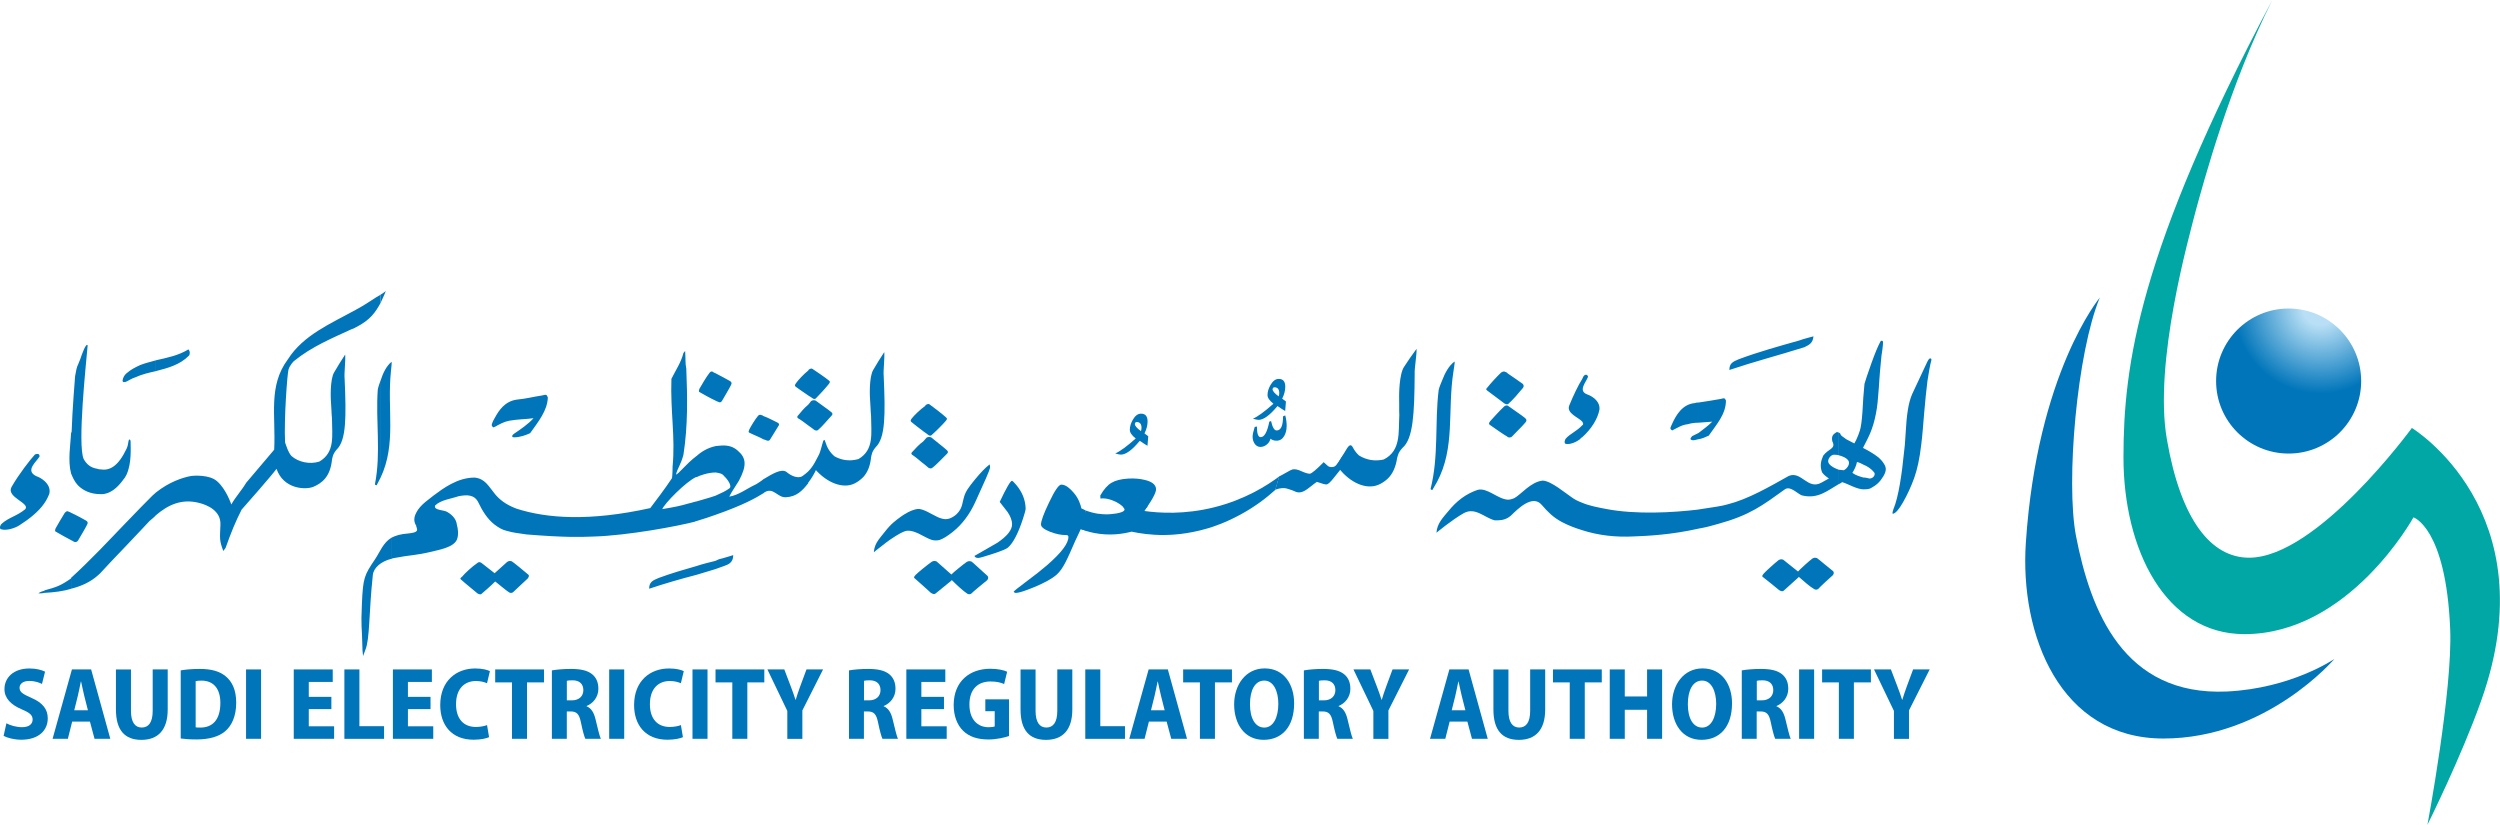 <?xml version="1.0" encoding="UTF-8"?><svg id="Layer_1" xmlns="http://www.w3.org/2000/svg" xmlns:xlink="http://www.w3.org/1999/xlink" viewBox="0 0 705.53 232.79"><defs><style>.cls-1{clip-path:url(#clippath);}.cls-2{fill:none;}.cls-2,.cls-3,.cls-4,.cls-5{stroke-width:0px;}.cls-3{fill:url(#radial-gradient);}.cls-4{fill:#0075ba;}.cls-5{fill:#00a7a4;}</style><clipPath id="clippath"><path class="cls-2" d="M625.41,107.54c0,11.3,9.16,20.46,20.47,20.46s20.47-9.16,20.47-20.46-9.17-20.47-20.47-20.47-20.47,9.16-20.47,20.47"/></clipPath><radialGradient id="radial-gradient" cx="-41.46" cy="417.05" fx="-41.46" fy="417.05" r="3.98" gradientTransform="translate(1401.5 -7424.34) scale(18.01)" gradientUnits="userSpaceOnUse"><stop offset="0" stop-color="#b8dff5"/><stop offset="0" stop-color="#b8dff5"/><stop offset=".07" stop-color="#b8dff5"/><stop offset=".34" stop-color="#0075ba"/><stop offset=".61" stop-color="#0075ba"/><stop offset=".89" stop-color="#0075ba"/><stop offset=".95" stop-color="#0075ba"/><stop offset="1" stop-color="#0075ba"/></radialGradient></defs><path class="cls-4" d="M279.39,132.06c-.08.59-1.48,3.83-4.2,9.73-1.61,3.48-3.73,6.26-6.34,8.34-1.49,1.18-2.71,1.93-3.67,2.25-.29.08-.74.17-1.29.14-.76-.03-1.33-.27-2.22-.69-1.58-.75-1.63-.89-2.43-1.25-.91-.4-1.93-.85-3.11-.8-.45.02-1.17.12-3.37,1.49-.94.58-2.19,1.42-3.6,2.56-.55.42-1.12.85-1.68,1.31-.29.24-.58.47-.87.71.02-.27.06-.66.17-1.12.31-1.27.92-2.14,1.87-3.33,1.4-1.77,2.11-2.66,2.99-3.5,0,0,2.11-2.01,4.63-3.34.65-.34,1.19-.53,1.34-.58.48-.16.85-.29,1.3-.33.82-.07,1.45.19,2.3.54.43.18.56.27,1.73.88.66.34,1.2.62,1.56.8.3.15.75.35,1.31.49.26.06.59.15.98.16.98.03,1.74-.41,2.18-.67.77-.45,1.27-1.01,1.55-1.36,1.12-1.43,1.07-2.71,1.55-4.28.47-1.57,1.3-2.71,3.08-4.89,1.52-1.86,2.89-3.28,4.12-4.26.13.31.18.65.12,1.02Z"/><path class="cls-4" d="M289.45,143.51c.01.36-.24,1.33-.76,2.9-1.35,4.11-2.76,6.83-4.24,8.13-.43.37-1.81.95-4.16,1.72-2.41.79-3.79,1.19-4.15,1.2-.61.02-.99-.17-1.14-.57,2.16-1.24,4.32-2.47,6.46-3.71,2.83-1.91,4.22-3.69,4.16-5.32-.03-1.03-.45-2.14-1.25-3.33-.05-.09-.8-1.05-2.24-2.88,1.87-3.96,3.02-5.94,3.45-5.96.16,0,.55.37,1.19,1.13,1.71,2.02,2.6,4.25,2.68,6.68Z"/><path class="cls-4" d="M306.86,149.84c-.28-.08-.57-.15-.86-.24-.34-.1-.67-.19-.99-.29-.32.82-.92,1.86-1.55,3.3-2.29,5.25-3.4,7.9-5.26,9.56-1.22,1.09-3.31,2.26-6.27,3.5-2.65,1.09-4.38,1.65-5.18,1.66-.31,0-.54-.11-.69-.33.1-.21,1.18-1.08,3.25-2.62,2.66-1.98,4.7-3.59,6.13-4.83,4.08-3.53,6.11-6.21,6.08-8.03,0-.35-.22-.52-.66-.52-1.36.02-2.87-.29-4.51-.92-1.7-.68-2.56-1.36-2.57-2.04-.01-.97.75-3.06,2.29-6.26,1.58-3.33,2.73-5,3.43-5.01,1.32-.02,2.51,1.17,3.39,2.15,1.52,1.69,2.07,3.54,2.29,4.55.4.2.81.4,1.21.59-.03.76-.03,1.6.03,2.51.08,1.22.25,2.32.45,3.27Z"/><path class="cls-4" d="M317.66,144.56c.31-.96-1.61-2.38-2.69-2.91-1.64-.8-3.11-1.12-4.41-.95l-.05-.85c.98-1.73,2.03-2.93,3.16-3.6,1.13-.67,2.72-1.07,4.75-1.19,1.67-.1,3.22.03,4.64.38,2.05.48,3.12,1.33,3.19,2.57.06,1.05-1.24,3.38-3.9,6.98.4.17.8.34,1.2.51-.84.45-3.19,1.56-6.02.94-.96-.21-1.75-.57-2.35-.92.5-.03,2.21-.15,2.47-.96Z"/><path class="cls-4" d="M12.47,135.67v6.42c-1.62,2.33-4.2,4.37-6.95,6.12-1.29.87-3.71,1.6-5.17,1.17-.65-.15-.32-1.17.16-1.6,1.94-1.75,4.36-2.19,6.62-4.08,1.46-1.75-5.49-3.36-3.87-6.28,2.09-3.64,5.17-7.58,6.62-9.18.81-.3,1.29-.15,1.29.58-.81,1.45-4.2,3.94-.97,5.54.81.29,1.62.72,2.26,1.31M12.47,167.31c-.48.15-.97.15-1.62.15.16-.15.48-.44,1.62-.73v.58ZM12.47,142.08v-6.42c1.13,1.02,1.77,2.19,1.46,3.64-.33.87-.81,1.9-1.46,2.78M20.06,144.71v7.73c-1.13-.59-3.23-1.75-4.19-2.33-.48-.15-.33-.58-.16-1.03.48-.87,1.94-3.35,2.58-4.37.48-.44.65-.58,1.13-.29.16,0,.33.14.65.29M20.06,122.25v11.37c-.97-3.65-.16-8.17,0-11.37M20.06,166.15c-2.26.73-4.84,1.02-7.59,1.17v-.58l.16-.15c3.23-.87,4.52-1.31,7.42-3.35v-.15,3.07ZM20.06,152.44v-7.73c1.3.58,3.72,1.9,4.2,2.19.48.29.65.58.32,1.17-.48,1.02-2.26,3.94-2.58,4.52-.32.44-.8.44-1.13.3-.16-.15-.48-.3-.81-.44M28.3,132.45v7c-2.74,0-4.85-1.02-6.3-2.48-.96-1.02-1.45-2.18-1.94-3.35v-11.37c0-.15.16-.3.16-.44.16-5.69.97-15.61.97-15.61.65-3.64.48-2.18,1.45-4.82.49-1.45,1.62-4.67,2.1-3.93-.48,5.54-2.9,28-1.13,32.08.81,1.46,1.94,2.48,3.87,2.77.33.15.48.15.81.15M28.3,161.77c-.33.29-.48.44-.65.59-2.1,1.89-4.68,3.06-7.59,3.79v-3.07c2.75-2.48,5.49-5.25,8.24-8.02v6.71ZM35.73,126.62v7.29c-.16.3-.33.59-.49.88-1.29,1.75-3.23,4.38-6.29,4.67h-.65v-7c2.58.44,5-.73,7.43-5.84M35.73,105.33v2.33c-.65.29-1.14.29-1.14-.3.16-.87.49-1.45,1.14-2.04M35.73,153.89c-3.07,3.21-6.14,6.42-7.43,7.87v-6.71c2.58-2.62,5.17-5.4,7.43-7.73v6.56ZM35.73,133.91v-7.29c.65-1.45.32-2.19.8-2.62.33.14.33.43.33.87,0,1.46.32,5.84-1.13,9.04M43.96,101.68v3.07c-1.94.43-3.88.87-5.81,1.75-.97.29-1.77.87-2.42,1.17v-2.33c1.13-1.02,2.58-1.75,3.87-2.33,1.46-.58,2.9-.87,4.36-1.31M43.96,145.44c-.48.58-1.13,1.02-1.77,1.6-1.29,1.45-3.87,4.08-6.46,6.85v-6.56c3.07-3.21,5.65-5.83,7.27-7.44.32-.29.64-.58.97-.87v6.42ZM43.96,104.74c3.39-.88,6.78-1.75,9.37-4.38.33-.43.33-1.31-.16-1.75-2.9,1.75-5.97,2.34-9.2,3.07v3.07ZM110.53,151.71c-2.42,1.45-3.23,3.94-4.69,6.12-3.06,4.53-3.38,5.25-3.7,12.4-.33,7.58,0,5.3.16,13.32l.16,1.6.65-1.75c1.29-3.06.97-10.55,2.1-21.05.16-2.05,2.26-3.94,5.33-4.67v-5.98ZM100.48,92.34c-.49.3-.81.44-1.3.58-5.32,2.48-11.14,4.82-16.31,9.05,0,0-1.13,1.17-1.45,2.33-.33,1.02-1.3,13.86-.97,20.56.48,1.31.81,2.63,1.77,3.8,1.94,1.75,5.17,2.48,7.91,1.6,4.52-2.62,3.56-7.44,3.56-12.11-.16-1.6-.16-3.5-.32-5.25,0,0-.33-5.83.97-7.88,1.13-1.89,1.62-2.77,3.07-4.96.16,1.6-.32,5.4-.16,6.71.49,10.95.49,17.5-2.26,20.13-1.13,1.32-1.13,2.19-1.29,2.78-.49,4.96-2.91,6.71-5.33,7.73-2.26.88-8.39.59-10.33-5.1-1.62,2.19-9.21,10.8-9.86,11.52-1.77,3.5-2.9,6.28-4.52,10.8l-.64.87c-1.14-3.06-.97-3.35-.81-7.44.16-3.94-3.72-5.55-5.97-6.12-5.01-1.31-8.88.58-12.28,3.5v-6.42c3.87-3.07,7.58-4.23,9.85-4.67.81-.15,5.33-.44,7.43,1.45,2.58,2.19,4.04,6.57,4.04,6.57,1.13-2.05,2.9-3.94,4.2-6.13,2.58-3.06,5.17-6.12,7.9-9.33.49-9.77-1.77-17.93,3.88-25.53,4.36-6.85,12.11-10.06,19.22-13.99v4.96ZM117.47,149.96v6.57c-2.26.29-4.36.58-6.61,1.02-.16,0-.16.15-.33.15v-5.98c1.13-.58,2.58-1.02,4.68-1.17,1.29-.15,1.94-.3,2.26-.58M117.47,144.71v3.79-.14c-.8-1.17-.65-2.48,0-3.65M107.41,107.36v27.42c-.32.73-.8,1.45-1.12,2.18-.16,0-.48-.14-.48-.29,1.77-9.04.16-17.79.8-26.69.16-.88.48-1.75.8-2.63M107.41,85.49c-1.45,2.62-2.9,4.82-6.93,6.85v-4.96c1.94-1.02,3.71-2.19,5.48-3.35.48-.29.97-.59,1.45-.88v2.33ZM107.41,134.79c4.53-9.62,1.79-19.25,2.92-30.05,0-.44.32-2.33.16-2.62-1.45,1.16-2.42,3.21-3.07,5.24v27.42ZM139.59,161.77v2.48c-1.13,1.17-3.07,2.78-3.55,3.21-.33.44-.81.29-1.3,0-.48-.44-3.23-2.63-4.52-3.8-.49-.29-.32-.58.16-.88.65-.87,3.07-3.06,4.2-3.79.48-.44.8-.44,1.28-.14.33.29,2.43,1.9,3.72,2.91M139.59,139.31v8.75c-2.1-1.6-3.55-4.08-4.52-6.12-1.14-2.48-3.39-2.33-5.66-1.9-2.09.73-5,1.02-6.62,2.62-.48,1.46,2.59,1.17,3.56,1.9,1.45.88,2.42,2.05,2.58,3.5.33,1.17.48,2.63.16,3.79-.65,2.78-5.66,3.36-8.39,4.09-1.14.29-2.26.43-3.24.58v-6.57c.49-.3.16-.88,0-1.46v-3.79c1.14-2.33,4.04-4.08,4.85-4.82,2.74-2.04,6.78-5.1,11.62-5.1,2.91.29,3.88,2.33,5.66,4.52M139.59,118.01v2.48s-.16,0-.33.14c-.8-.58-.48-.87,0-2.04.16-.15.16-.44.33-.58M139.59,120.5c1.29-.73,2.58-1.46,4.04-1.75,2.25-.44,5-.44,6.94-.73-1.61,1.75-3.55,3.07-5.48,4.37-.81.58-.65,1.03,0,1.03,1.61,0,3.23-.58,4.52-1.17,2.26-3.21,4.85-6.28,5-10.07-.32-.88-.48-.88-1.61-.58-2.91.44-4.2.88-7.11,1.17-3.38.44-5.16,3.07-6.29,5.25v2.48ZM139.59,164.25v-2.48c1.13-1.01,2.75-2.48,3.56-3.21.48-.29.81-.29,1.29-.15.48.29,3.87,3.07,4.52,3.65.48.29.32.72,0,1.17-.97.87-3.56,3.35-4.2,3.94-.48.3-.96.15-1.29-.14-.48-.29-2.26-1.76-3.71-2.93l-.16.15ZM196.6,159.73v2.48c-4.52,1.17-9.05,2.48-13.4,3.94,0-1.9.97-2.33,2.75-3.07,3.55-1.31,7.1-2.33,10.66-3.35M196.6,128.66v5.97h-.16c-2.91,1.32-9.04,7.59-9.53,9.05,3.39-.58,5.01-.88,7.43-1.6.81-.15,1.45-.44,2.26-.58v5.54c-.16,0-.33,0-.33.14-5,1.31-19.05,3.95-28.74,4.24-3.88.14-7.92.29-18.9-.59-2.75-.43-3.55-.43-5.65-1.02-1.29-.29-2.42-1.02-3.39-1.75v-8.75c1.29,1.6,3.07,3.07,6.14,4.23,8.56,2.77,20.66,3.64,37.78-.15,1.78-2.33,4.2-5.54,6.14-8.46,0,0,.16-1.17.16-3.21.81-8.46-.65-15.61-.33-24.8,1.14-2.33,2.75-4.67,3.39-7.29l.49-.59c.16,2.78,0,3.36.32,4.97.32,8.17.48,16.04-.81,24.36-.8,2.92-1.61,3.65-2.1,5.54.65,0,2.74-2.91,5.82-5.24M201.92,158.27v2.33c-1.77.59-3.55,1.03-5.32,1.61v-2.48c1.77-.58,3.55-1.02,5.32-1.45M201.92,139.89v5.4c-1.61.58-3.38,1.17-5.32,1.75v-5.54c1.94-.59,3.71-1.03,5.32-1.61M201.92,125.9v7.44c-2.09,0-4.52.87-5.32,1.31v-5.97c1.46-1.31,3.23-2.33,5.32-2.77M201.92,105.33v7.73c-1.28-.58-3.38-1.76-4.36-2.33-.48-.15-.32-.58-.16-1.03.49-.87,1.94-3.35,2.75-4.37.33-.44.49-.58.97-.44.16.14.32.29.8.44M201.92,113.06v-7.73c1.14.58,3.56,1.9,4.05,2.18.48.3.65.58.32,1.17-.48,1.02-2.26,3.94-2.58,4.53-.33.43-.65.43-1.13.14-.16,0-.33-.14-.65-.29M201.92,160.6v-2.33c.33-.15.65-.3.97-.44,1.29-.29,4.04-1.17,4.04-1.17,0,2.05-1.29,2.63-2.58,3.07-.81.3-1.62.58-2.43.87M215.49,135.22v3.95c-2.1,1.31-5.65,3.35-13.57,6.12v-5.4c1.62-.72,2.91-1.31,3.88-2.04.96-.58-.49-2.63-1.46-3.5-.48-.73-1.45-.88-2.43-1.02v-7.44c.49,0,.97-.15,1.62-.15,2.1-.15,3.56.43,4.68,1.45,2.42,2.04,2.58,4.23.33,8.46-.97,1.6-2.1,3.2-2.74,4.51,2.74-.44,5-2.33,7.58-3.49.65-.44,1.46-.88,2.1-1.46M215.49,117.43v6.57c-.97-.58-2.9-1.31-4.04-1.9-.32-.15-.16-.44,0-.87.33-.73,1.77-3.07,2.42-3.8.33-.44.65-.44.97-.3.16,0,.48.15.65.3M215.49,124v-6.57c1.29.44,3.39,1.6,4.04,1.89.32.15.48.59.16.88-.49.88-2.1,3.36-2.43,3.94-.16.29-.65.29-.96.15-.16-.15-.49-.15-.81-.29M228.08,133.04v3.35c-1.62,2.05-3.23,3.79-6.3,3.94-2.42.15-3.55-3.06-6.13-1.31l-.16.15v-3.95c2.43-1.45,5.01-3.06,6.46-2.04,1.14,1.02,3.23,2.04,4.52,1.17.65-.44,1.14-.88,1.62-1.31M228.08,114.22v5.83c-.97-.73-2.1-1.6-2.91-2.04-.32-.29-.16-.58.16-.88.49-.58,1.62-2.04,2.75-2.91M228.08,104.59v7c-1.13-.73-2.75-1.9-3.56-2.48-.32-.29-.16-.58.16-1.02.48-.73,2.26-2.62,3.39-3.5M228.08,111.6v-7c0-.15.16-.15.16-.29.48-.29.8-.44,1.13-.15.48.29,3.88,2.62,4.52,3.2.48.3.33.59,0,1.02-.65.88-3.07,3.51-3.55,3.94-.33.44-.81.3-1.14,0-.16-.14-.65-.43-1.13-.72M228.08,120.05v-5.83c.33-.44.65-.73.81-1.02.48-.3.8-.3,1.29-.15.32.29,3.71,2.62,4.36,3.21.48.29.48.72.16,1.02-.81.88-3.07,3.5-3.71,3.94-.33.44-.81.29-1.14.14-.32-.29-.97-.73-1.77-1.31M228.08,136.39v-3.35c1.61-1.6,2.26-3.35,3.23-5.1.65.15.16,1.17.33,1.46-1.14,2.48-1.29,3.8-3.56,6.85v.15ZM425.56,141.02v5.1c-1.29.73-2.42.73-3.71.73-2.91-.73-5.49-3.8-8.72-2.05-3.39,1.9-7.75,5.55-7.75,5.55.16-2.63,1.94-4.38,3.39-6.13,2.26-2.77,4.84-4.82,8.23-5.97,2.74-.73,5.65,2.62,8.56,2.77M425.56,114.48v8.89q-.16,0-.16-.15c-.65-.29-3.55-2.33-5-3.35-.33-.29-.16-.58.16-1.02.65-.73,2.9-3.21,3.87-4.08.32-.29.65-.44,1.13-.29M425.56,105.43v8.61c-.32.15-.65,0-.96-.15-.49-.43-3.56-2.62-4.85-3.64-.48-.29-.33-.58,0-.88.65-.87,2.91-3.35,3.88-4.23.48-.29.81-.44,1.29-.14.16,0,.33.14.65.43M425.56,114.04v-8.61c1.13.73,3.56,2.48,4.2,2.92.32.44.32.73,0,1.17-.81,1.02-3.24,3.8-3.88,4.23-.16.14-.16.29-.33.29M425.56,123.37v-8.89s0,.14.16.14c.32.29,4.04,2.77,4.68,3.36.48.43.48.72.16,1.16-.81,1.03-3.39,3.51-3.88,4.08-.32.29-.8.29-1.13.15M446.55,141.9v7.73c-1.94-.58-3.87-1.31-5.81-2.33-2.42-1.31-3.88-2.77-5.65-4.82-2.59-3.07-6.79,1.17-8.72,3.06-.33.29-.65.44-.81.58v-5.1c.48,0,1.13-.15,1.77-.43,1.78-.88,4.68-4.67,8.08-4.96,2.42.15,6.3,3.5,8.07,4.67.97.73,1.94,1.17,3.07,1.6M446.55,120.02v3.35c-.32.15-.48.3-.65.58-.96.73-2.75,1.6-4.04,1.31-.48-.15-.32-1.02,0-1.46,1.29-1.46,3.07-2.04,4.68-3.79M446.55,106.9v12.11c-.96-1.17-4.52-2.33-3.71-4.52,1.13-2.78,2.58-5.83,3.71-7.58M446.55,123.37v-3.35l.17-.15c.16-.29,0-.58-.17-.87v-12.11c.17-.44.33-.73.49-.88.48-.43.96-.29,1.13.3-.48,1.45-2.91,3.94-.33,4.96,2.1.73,3.72,2.33,3.56,4.23-.48,2.77-2.42,5.69-4.85,7.87M479.33,143.79v5.4c-7.76,1.74-14.21,2.04-18.09,2.19-5.33.29-10.18-.3-14.7-1.75v-7.73c2.1.88,4.52,1.31,6.79,1.75,8.39,1.6,18.73,1.02,26,.15M479.33,122.2v1.75c-.65.15-1.13.3-1.62.3-.81-.15-.81-.44-.16-1.17.65-.3,1.13-.58,1.78-.88M479.33,113.6v5.69c-1.13,0-2.1.15-3.07.44-1.61.15-2.9,1.03-4.36,1.75-.81-.58-.48-.72,0-1.89,1.13-2.48,2.91-5.55,6.46-5.84.32-.15.65-.15.97-.15M507.59,162.9c-.97.88-3.56,3.21-4.2,3.79-.32.3-.8.15-1.29-.14-.48-.44-3.23-2.63-4.52-3.65-.48-.3-.16-.58.16-1.03.65-.72,3.07-2.91,4.19-3.79.49-.29.81-.29,1.3-.14.32.29,3.07,2.48,4.19,3.35.81-.87,3.07-2.92,4.04-3.65.48-.29.81-.29,1.29-.15.48.29,3.72,3.07,4.52,3.65.33.29.33.72,0,1.17-.97.87-3.71,3.35-4.19,3.94-.49.3-.97.15-1.3-.14-.65-.29-2.9-2.19-4.19-3.36v.15ZM511.78,94.93c-.16,2.05-1.45,2.48-2.58,3.06-6.94,2.19-14.21,4.08-21.15,6.42,0-1.9.97-2.33,2.75-3.07,5.49-2.04,11.3-3.65,16.96-5.25,1.13-.44,4.03-1.17,4.03-1.17M479.33,123.96c.97-.15,1.94-.58,2.9-1.02,2.1-3.07,4.85-5.98,4.85-9.92-.33-.72-.48-.72-1.45-.44-2.75.44-4.04.73-6.3,1.02v5.69c1.29-.15,2.74-.15,3.88-.29-1.14,1.17-2.58,2.19-3.88,3.2v1.75ZM518.89,122.06v6.42c-.49-.15-.97-.15-1.46-.15-.96.15-1.94,1.61-1.29,2.48.64.88,1.61,1.31,2.75,1.75v4.08c-3.07,1.75-5.81,4.23-10.18,3.21-1.13-.15-3.39-2.92-5-1.75-6.3,4.52-9.85,7.29-18.9,9.77-1.94.58-3.71,1.02-5.48,1.31v-5.4c3.88-.58,6.94-1.02,8.23-1.45,5.81-1.46,11.79-4.97,17.28-8.03,3.55-1.45,5.33,4.08,9.2,1.9l2.1-1.17c-.65-.44-1.46-1.02-1.94-1.75-.65-1.75-.33-3.21.32-4.67,1.46-2.04,3.72-1.89,2.58-4.08-.33-1.6.33-2.04,1.29-2.62.16,0,.33.14.49.14M525.83,126.44v4.67c-.48-.29-1.13-.58-1.77-.73-.16,1.02-.81,2.33-1.3,3.07.97.72,2.11,1.02,3.07,1.31v3.35c-2.1-.15-4.04-1.46-5.97-2.05-.32.3-.65.44-.96.58v-4.08c.48,0,.96.15,1.45.15,1.14-.58,1.94-2.05,1.14-2.92-.48-.58-1.46-1.02-2.58-1.31v-6.42c.32.15.48.29.48.44.16.58.96.87,1.62,1.45.48.3,2.58,1.31,4.84,2.48M525.83,138.11v-3.35c.65,0,1.14.14,1.77.29,1.13,0,1.78-1.17,1.3-1.75-.81-1.02-1.94-1.75-3.07-2.19v-4.67c1.46.73,2.9,1.6,3.87,2.33.49.29,1.46,1.31,1.62,1.6.96,1.31,1.29,2.18.16,4.08-.97,1.6-1.94,2.48-3.56,3.35-.65.3-1.46.3-2.1.3M232.58,124.14c.33,0,.36,1.12,1.18,2.55.56.98,1.24,1.65,1.72,2.07.59.34,1.45.74,2.53.97,1.87.39,3.43.06,4.26-.18,4.52-2.62,3.56-7.44,3.56-12.1-.16-1.6-.16-3.5-.32-5.25,0,0-.33-5.83.97-7.88,1.13-1.89,1.62-2.77,3.07-4.96.16,1.6-.32,5.4-.16,6.71.49,10.95.49,17.5-2.26,20.13-1.13,1.32-1.13,2.19-1.29,2.78-.26,2.65-1.08,4.38-2.15,5.58-.09.1-1.43,1.54-3.18,2.15-3.35,1.15-7.88-.88-11.16-5.12.51-.73,1.2-1.84,1.79-3.3.91-2.27,1.03-4.13,1.46-4.13Z"/><path class="cls-4" d="M260.57,124.54l-.31,6.03c-.97-.81-2.09-1.77-2.9-2.26-.31-.32-.13-.61.22-.9.54-.57,1.78-2.02,3-2.86M261.08,114.58l-.37,7.24c-1.13-.82-2.74-2.11-3.55-2.76-.31-.32-.13-.61.22-1.05.54-.73,2.48-2.59,3.7-3.44M260.71,121.82l.37-7.24c0-.15.18-.14.18-.29.51-.28.85-.42,1.17-.09.49.32,3.87,2.92,4.51,3.56.48.33.31.63-.05,1.05-.71.87-3.36,3.47-3.88,3.88-.36.44-.85.26-1.18-.06-.16-.15-.64-.48-1.13-.81M260.26,130.57l.31-6.03c.36-.44.71-.72.89-1.01.51-.28.85-.26,1.35-.09.31.32,3.7,2.91,4.34,3.55.48.33.46.77.11,1.06-.88.87-3.36,3.46-4.05,3.88-.36.43-.85.26-1.18.08-.32-.31-.96-.81-1.77-1.45M268.55,163.81c-1.05.86-3.84,3.13-4.54,3.7-.35.28-.84.11-1.33-.22-.48-.48-3.2-2.88-4.48-4.02-.49-.33-.14-.61.22-1.05.71-.72,3.33-2.85,4.55-3.7.51-.27.85-.25,1.34-.08.31.31,3.04,2.72,4.17,3.69.89-.87,3.33-2.85,4.36-3.56.52-.27.85-.25,1.35-.08.48.33,3.68,3.37,4.48,4.02.31.32.29.77-.06,1.21-1.05.86-4.03,3.27-4.56,3.85-.51.28-1.01.1-1.33-.22-.65-.34-2.89-2.41-4.17-3.7v.15Z"/><path class="cls-4" d="M360.99,134.46c.58-.31,1.05-.56,1.37-.74.21-.12.42-.23.63-.35.89-.52,1.48-.82,1.75-.89.66-.15,1.5.01,2.53.5,1.12.5,1.92.73,2.42.71.56-.13,1.84-1.21,3.87-3.26.41.36.82.73,1.21,1.1.45.3.99.36,1.63.21.44-.1,1-.72,1.69-1.87.69-1.14,1.2-1.75,1.5-1.83.35-.08.74.39,1.18,1.41-.31.38-.63.77-.94,1.15-.36.45-.72.9-1.08,1.34-2,2.44-3.44,4.55-4.3,4.76-.33.08-1.26-.16-2.81-.71-.26.15-.97.69-2.13,1.6-.9.72-1.65,1.15-2.26,1.29-.25.06-.5.09-.74.08-.61-.02-1.04-.25-1.39-.42,0,0-.57-.27-1.93-.66-.7-.2-1.76-.27-3.3.35"/><path class="cls-4" d="M406.99,107.35l-1.48,28.72c-.37.75-.92,1.48-1.29,2.23-.17,0-.5-.17-.49-.33,2.35-9.37,1.13-18.63,2.28-27.91.22-.91.6-1.81.98-2.71M405.51,136.08c5.26-9.83,2.91-20.07,4.68-31.31.02-.46.46-2.43.3-2.74-1.58,1.14-2.71,3.23-3.5,5.33l-1.48,28.72Z"/><path class="cls-4" d="M381.76,126.22c.54,1.05,1.21,1.8,1.69,2.26.6.39,1.48.85,2.6,1.15,1.94.51,3.59.25,4.47.04,4.88-2.5,4.12-7.6,4.38-12.49-.08-1.69.02-3.68-.05-5.52,0,0-.03-6.13,1.44-8.2,1.28-1.92,1.84-2.81,3.48-5.02.08,1.69-.63,5.64-.53,7.01-.08,11.49-.43,18.36-3.45,20.96-1.25,1.32-1.3,2.24-1.5,2.84-.42,2.76-1.36,4.53-2.55,5.73-.15.15-1.59,1.56-3.45,2.08-3.5.98-8.02-1.31-11.08-5.78.2-.31.52-.8.9-1.4,1.76-2.83,2.42-4.34,3.07-4.22.14.03.38.15.6.58Z"/><path class="cls-4" d="M592.58,84.01c-6.42,15.47-9.63,51.92-6.71,67.24,4.08,21.14,13.42,45.22,42.59,43.9,18.24-.87,30.34-9.19,30.34-9.19,0,0-19.11,22.46-48.28,22.46s-40.56-29.31-38.8-55.28c3.21-47.99,20.86-69.14,20.86-69.14"/><path class="cls-5" d="M685.05,232.79s7.15-38.07,6.42-55.28c-1.17-28.59-10.36-31.51-10.36-31.51,0,0-18.09,32.96-47.7,32.96-22.32,0-34.14-23.92-34.14-49.88s4.23-57.9,42.01-129.08c-12.11,24.07-19.54,51.93-21.59,59.37-1.9,7.44-11.96,42.88-8.17,64.61,3.94,22.9,12.54,33.41,23.19,33.41,19.25,0,45.95-36.61,45.95-36.61,0,0,38.65,23.48,19.54,77.01-5.69,16.04-15.17,35.01-15.17,35.01"/><g class="cls-1"><path class="cls-3" d="M625.41,107.54c0,11.3,9.16,20.46,20.47,20.46s20.47-9.16,20.47-20.46-9.17-20.47-20.47-20.47-20.47,9.16-20.47,20.47"/></g><path class="cls-4" d="M524.88,121.48c.3-.88.54-2.64.73-5.28.05-1.3.13-2.6.23-3.92.09-1.32.21-2.64.34-3.96.24-.89.88-2.78,1.91-5.68,1.03-2.91,1.91-5.03,2.64-6.35.25-.19.45-.19.61,0,.16.15.05,1.5-.36,4.07-.36,3.59-.57,6-.63,7.22-.06,1.22-.19,2.75-.35,4.58-.13,2.05-.44,4.07-.91,6.05-.47,1.98-1.11,3.77-1.91,5.38-.8,1.62-1.31,2.64-1.56,3.08-.62.42-1.18.59-1.68.51-.51-.07-1.02-.24-1.56-.51,1.11-1.61,1.94-3.35,2.51-5.2"/><path class="cls-4" d="M543.84,102.24c.35-.73.64-1.1.86-1.1.34,0,.46.23.32.69-.16.51-.35,1.4-.57,2.66-.22,1.26-.38,2.24-.49,2.95-.16,1.25-.32,2.65-.48,4.22-.16,1.56-.31,3.17-.45,4.82l-.4,4.82c-.13,1.56-.28,2.97-.44,4.22-.43,3.79-1.1,6.91-1.98,9.37-.89,2.46-1.94,4.72-3.13,6.82-1.19,2.09-2.15,3.18-2.88,3.28-.2,0-.14-.44.16-1.32.35-.83.68-1.87.99-3.11.31-1.25.59-2.59.83-4.01.24-1.43.46-2.9.65-4.4.19-1.5.35-2.93.48-4.27.2-1.27.35-3.17.49-5.69.13-2.53.33-4.68.61-6.43.27-1.76.68-3.26,1.21-4.51"/><path class="cls-4" d="M361.02,134.45c-.37,1.27-.75,2.53-1.12,3.8-2.35,2.13-5.59,4.67-9.79,6.95-4.51,2.46-8.25,3.61-9.35,3.93-5.79,1.71-10.48,1.84-12.16,1.86-3.8.03-6.98-.46-9.25-.95-2.44.64-6.21,1.24-10.58.37-1.41-.28-2.66-.67-3.76-1.09.18-.7.76-2.88.94-3.58.04-.17.39-1.5.44-1.67.12.05.36.13.66.22,0,0,.13.04.32.1,0,0,.37.12.7.21,2.19.64,4.57.55,4.57.55.3-.01,4.55-.19,4.72-1.33.05-.31-.22-.61-.48-.84l7.06-.24c-.35.49-.69.97-1.04,1.46,4.26.6,11.36,1.06,19.74-1.03,8.68-2.17,14.89-6.11,18.38-8.72Z"/><path class="cls-4" d="M363.1,120.31c0,1.03-.22,1.92-.65,2.68-.52.92-1.25,1.38-2.19,1.38-.7,0-1.28-.19-1.73-.57-.11.63-.45,1.18-1.01,1.64-.57.46-1.17.69-1.8.69-.7,0-1.26-.32-1.68-.97-.36-.56-.54-1.21-.54-1.95,0-.56.2-1.47.6-2.73l.62-.11c0,2,.35,3,1.06,3,1.05,0,1.86-1.46,2.44-4.38l.49-.16c.4,1.77.92,2.65,1.57,2.65,1.21,0,1.81-1.33,1.81-3.98l.62-.27c.27.97.41,2,.41,3.09ZM362.91,113.31l-.22,2.69c-.67-.4-1.39-.87-2.17-1.41-2.15,2.6-3.92,3.9-5.33,3.9-.33,0-.86-.11-1.6-.33,1.38-.6,3.31-2.01,5.79-4.23-1.12-.87-1.67-1.68-1.67-2.44,0-.94.29-1.9.87-2.88.65-1.12,1.41-1.68,2.29-1.68,1.23,0,1.85.73,1.85,2.2,0,1.09-.29,2.21-.87,3.37l1.06.81ZM361.02,110.94c0-1.1-.47-1.65-1.41-1.65l-.35.16-.13.38c0,.52.58,1.2,1.73,2.03.11-.36.16-.67.16-.92Z"/><path class="cls-4" d="M324.05,123.12l-.22,2.69c-.67-.4-1.39-.87-2.17-1.41-2.15,2.6-3.92,3.9-5.33,3.9-.33,0-.86-.11-1.6-.33,1.38-.6,3.31-2.01,5.79-4.23-1.12-.87-1.67-1.68-1.67-2.44,0-.94.29-1.9.87-2.88.65-1.12,1.41-1.68,2.29-1.68,1.23,0,1.85.73,1.85,2.2,0,1.09-.29,2.21-.87,3.37l1.06.81ZM322.15,120.75c0-1.1-.47-1.65-1.41-1.65l-.35.16-.13.38c0,.52.58,1.2,1.73,2.03.11-.36.16-.67.16-.92Z"/><path class="cls-4" d="M1.82,204.13c1.06.58,2.75,1.09,4.4,1.09,1.96,0,2.99-.87,2.99-2.16s-.92-1.97-3.06-2.87c-3.09-1.3-4.89-3.17-4.89-5.7,0-3.28,2.59-5.84,7.04-5.84,1.95,0,3.44.42,4.42.9l-.87,3.47c-.71-.36-1.95-.85-3.61-.85-1.84,0-2.72.92-2.72,1.93,0,1.22.94,1.79,3.35,2.85,3.21,1.38,4.61,3.23,4.61,5.78,0,3.37-2.55,6.03-7.46,6.03-2.03,0-4.04-.54-5-1.09l.79-3.55Z"/><path class="cls-4" d="M20.37,203.64l-1.22,4.86h-4.31l5.46-19.58h5.42l5.41,19.58h-4.45l-1.3-4.86h-5ZM24.81,200.44l-1.05-4.14c-.29-1.17-.61-2.78-.88-3.97h-.06c-.26,1.2-.56,2.84-.84,3.98l-1.03,4.14h3.87Z"/><path class="cls-4" d="M36.96,188.92v11.7c0,3.23,1.16,4.7,3.04,4.7s3.09-1.38,3.09-4.7v-11.7h4.24v11.31c0,5.74-2.71,8.57-7.43,8.57s-7.18-2.77-7.18-8.59v-11.28h4.24Z"/><path class="cls-4" d="M50.99,189.19c1.42-.25,3.33-.41,5.34-.41,3.34,0,5.55.65,7.25,1.99,1.93,1.52,3.08,3.96,3.08,7.53,0,3.82-1.26,6.47-3.08,8.04-1.84,1.58-4.63,2.34-8.12,2.34-1.97,0-3.48-.13-4.46-.27v-19.23ZM55.22,205.26c.33.07.85.07,1.29.07,3.36.02,5.68-2.06,5.68-6.96,0-4.06-1.97-6.29-5.33-6.29-.76,0-1.29.06-1.64.15v13.03Z"/><path class="cls-4" d="M73.68,188.92v19.58h-4.24v-19.58h4.24Z"/><path class="cls-4" d="M93.52,200.12h-6.38v4.85h7.15v3.53h-11.39v-19.58h11v3.53h-6.76v4.21h6.38v3.46Z"/><path class="cls-4" d="M97.19,188.92h4.24v16.02h6.96v3.57h-11.2v-19.58Z"/><path class="cls-4" d="M121.5,200.12h-6.38v4.85h7.15v3.53h-11.39v-19.58h11v3.53h-6.76v4.21h6.38v3.46Z"/><path class="cls-4" d="M138.04,208.03c-.72.35-2.34.73-4.39.73-6.25,0-9.41-4.2-9.41-9.77,0-6.89,4.58-10.34,9.85-10.34,2.02,0,3.52.4,4.17.76l-.82,3.41c-.75-.33-1.78-.63-3.14-.63-3.1,0-5.6,2.05-5.6,6.55,0,4.15,2.15,6.42,5.61,6.42,1.14,0,2.39-.23,3.14-.53l.57,3.39Z"/><path class="cls-4" d="M144.49,192.58h-4.74v-3.66h13.77v3.66h-4.79v15.92h-4.24v-15.92Z"/><path class="cls-4" d="M155.77,189.19c1.35-.24,3.28-.41,5.37-.41,2.66,0,4.65.4,6,1.52,1.17.97,1.73,2.33,1.73,4.1,0,2.37-1.55,4.14-3.33,4.84v.08c1.35.55,2.09,1.82,2.54,3.72.54,2.2,1.11,4.72,1.48,5.46h-4.37c-.28-.56-.76-2.25-1.24-4.6-.48-2.44-1.24-3.11-2.9-3.12h-1.09v7.72h-4.21v-19.31ZM159.97,197.65h1.42c2.03,0,3.24-1.19,3.24-2.89s-1.06-2.75-2.99-2.77c-.84,0-1.39.06-1.67.14v5.53Z"/><path class="cls-4" d="M176.16,188.92v19.58h-4.24v-19.58h4.24Z"/><path class="cls-4" d="M192.75,208.03c-.72.35-2.34.73-4.39.73-6.25,0-9.41-4.2-9.41-9.77,0-6.89,4.58-10.34,9.85-10.34,2.02,0,3.52.4,4.17.76l-.82,3.41c-.75-.33-1.78-.63-3.14-.63-3.1,0-5.6,2.05-5.6,6.55,0,4.15,2.15,6.42,5.61,6.42,1.14,0,2.39-.23,3.14-.53l.57,3.39Z"/><path class="cls-4" d="M199.67,188.92v19.58h-4.24v-19.58h4.24Z"/><path class="cls-4" d="M206.67,192.58h-4.74v-3.66h13.77v3.66h-4.79v15.92h-4.24v-15.92Z"/><path class="cls-4" d="M222.19,208.5v-7.87l-5.62-11.71h4.77l1.79,4.7c.53,1.36.94,2.54,1.37,3.87h.06c.38-1.28.8-2.51,1.31-3.9l1.73-4.67h4.68l-5.84,11.57v8.02h-4.24Z"/><path class="cls-4" d="M239.62,189.19c1.35-.24,3.28-.41,5.37-.41,2.66,0,4.65.4,6,1.52,1.17.97,1.73,2.33,1.73,4.1,0,2.37-1.55,4.14-3.33,4.84v.08c1.35.55,2.09,1.82,2.54,3.72.54,2.2,1.11,4.72,1.48,5.46h-4.37c-.28-.56-.76-2.25-1.24-4.6-.48-2.44-1.24-3.11-2.9-3.12h-1.09v7.72h-4.21v-19.31ZM243.83,197.65h1.42c2.03,0,3.24-1.19,3.24-2.89s-1.06-2.75-2.99-2.77c-.84,0-1.39.06-1.67.14v5.53Z"/><path class="cls-4" d="M266.4,200.12h-6.38v4.85h7.15v3.53h-11.39v-19.58h11v3.53h-6.76v4.21h6.38v3.46Z"/><path class="cls-4" d="M284.77,207.71c-1.21.43-3.56.98-5.79.98-3.18,0-5.49-.82-7.14-2.42-1.76-1.69-2.72-4.34-2.7-7.36.04-6.7,4.58-10.18,10.32-10.18,2.22,0,3.91.42,4.77.84l-.85,3.47c-.93-.41-2.07-.72-3.86-.72-3.36,0-5.94,1.99-5.94,6.5,0,4.24,2.34,6.41,5.4,6.41.81,0,1.45-.09,1.74-.23v-4.29h-2.65v-3.35h6.69v10.36Z"/><path class="cls-4" d="M292.25,188.92v11.7c0,3.23,1.16,4.7,3.04,4.7s3.09-1.38,3.09-4.7v-11.7h4.24v11.31c0,5.74-2.71,8.57-7.43,8.57s-7.18-2.77-7.18-8.59v-11.28h4.24Z"/><path class="cls-4" d="M306.28,188.92h4.24v16.02h6.96v3.57h-11.2v-19.58Z"/><path class="cls-4" d="M324.24,203.64l-1.23,4.86h-4.31l5.46-19.58h5.42l5.41,19.58h-4.45l-1.3-4.86h-5ZM328.68,200.44l-1.05-4.14c-.29-1.17-.61-2.78-.88-3.97h-.06c-.26,1.2-.56,2.84-.84,3.98l-1.03,4.14h3.87Z"/><path class="cls-4" d="M338.64,192.58h-4.74v-3.66h13.77v3.66h-4.8v15.92h-4.24v-15.92Z"/><path class="cls-4" d="M365.22,198.47c0,6.71-3.5,10.32-8.62,10.32-5.39,0-8.31-4.48-8.31-10s3.27-10.16,8.61-10.16c5.62,0,8.32,4.71,8.32,9.84ZM352.76,198.74c0,4.02,1.51,6.59,4.04,6.59s3.96-2.85,3.96-6.71c0-3.51-1.33-6.55-3.97-6.55s-4.03,2.74-4.03,6.66Z"/><path class="cls-4" d="M367.99,189.19c1.35-.24,3.28-.41,5.37-.41,2.66,0,4.65.4,6,1.52,1.17.97,1.73,2.33,1.73,4.1,0,2.37-1.55,4.14-3.33,4.84v.08c1.35.55,2.09,1.82,2.54,3.72.54,2.2,1.11,4.72,1.48,5.46h-4.37c-.28-.56-.76-2.25-1.24-4.6-.48-2.44-1.24-3.11-2.9-3.12h-1.09v7.72h-4.21v-19.31ZM372.2,197.65h1.42c2.03,0,3.24-1.19,3.24-2.89s-1.06-2.75-2.98-2.77c-.84,0-1.39.06-1.67.14v5.53Z"/><path class="cls-4" d="M387.58,208.5v-7.87l-5.62-11.71h4.77l1.79,4.7c.53,1.36.94,2.54,1.37,3.87h.06c.38-1.28.8-2.51,1.31-3.9l1.73-4.67h4.68l-5.84,11.57v8.02h-4.24Z"/><path class="cls-4" d="M409.11,203.64l-1.23,4.86h-4.31l5.46-19.58h5.42l5.41,19.58h-4.45l-1.3-4.86h-5ZM413.55,200.44l-1.05-4.14c-.29-1.17-.61-2.78-.88-3.97h-.06c-.26,1.2-.56,2.84-.84,3.98l-1.03,4.14h3.87Z"/><path class="cls-4" d="M425.7,188.92v11.7c0,3.23,1.16,4.7,3.04,4.7s3.09-1.38,3.09-4.7v-11.7h4.24v11.31c0,5.74-2.71,8.57-7.43,8.57s-7.18-2.77-7.18-8.59v-11.28h4.24Z"/><path class="cls-4" d="M443.01,192.58h-4.74v-3.66h13.77v3.66h-4.8v15.92h-4.24v-15.92Z"/><path class="cls-4" d="M458.53,188.92v7.63h6.3v-7.63h4.24v19.58h-4.24v-8.19h-6.3v8.19h-4.24v-19.58h4.24Z"/><path class="cls-4" d="M488.8,198.47c0,6.71-3.5,10.32-8.62,10.32-5.39,0-8.31-4.48-8.31-10s3.27-10.16,8.61-10.16c5.62,0,8.32,4.71,8.32,9.84ZM476.33,198.74c0,4.02,1.51,6.59,4.04,6.59s3.96-2.85,3.96-6.71c0-3.51-1.33-6.55-3.97-6.55s-4.03,2.74-4.03,6.66Z"/><path class="cls-4" d="M491.57,189.19c1.35-.24,3.28-.41,5.37-.41,2.66,0,4.65.4,6,1.52,1.17.97,1.73,2.33,1.73,4.1,0,2.37-1.55,4.14-3.33,4.84v.08c1.35.55,2.09,1.82,2.54,3.72.54,2.2,1.11,4.72,1.48,5.46h-4.37c-.28-.56-.76-2.25-1.24-4.6-.48-2.44-1.24-3.11-2.9-3.12h-1.09v7.72h-4.21v-19.31ZM495.78,197.65h1.42c2.03,0,3.24-1.19,3.24-2.89s-1.06-2.75-2.98-2.77c-.84,0-1.39.06-1.67.14v5.53Z"/><path class="cls-4" d="M511.97,188.92v19.58h-4.24v-19.58h4.24Z"/><path class="cls-4" d="M518.96,192.58h-4.74v-3.66h13.77v3.66h-4.8v15.92h-4.24v-15.92Z"/><path class="cls-4" d="M534.49,208.5v-7.87l-5.62-11.71h4.77l1.79,4.7c.53,1.36.94,2.54,1.37,3.87h.06c.38-1.28.8-2.51,1.31-3.9l1.73-4.67h4.68l-5.84,11.57v8.02h-4.24Z"/><path class="cls-4" d="M107.74,84.76c-.16.29-.16.44-.33.73v-2.33c.49-.29,1.14-.73,1.46-1.02-.48,1.31-.97,2.19-1.13,2.62"/></svg>